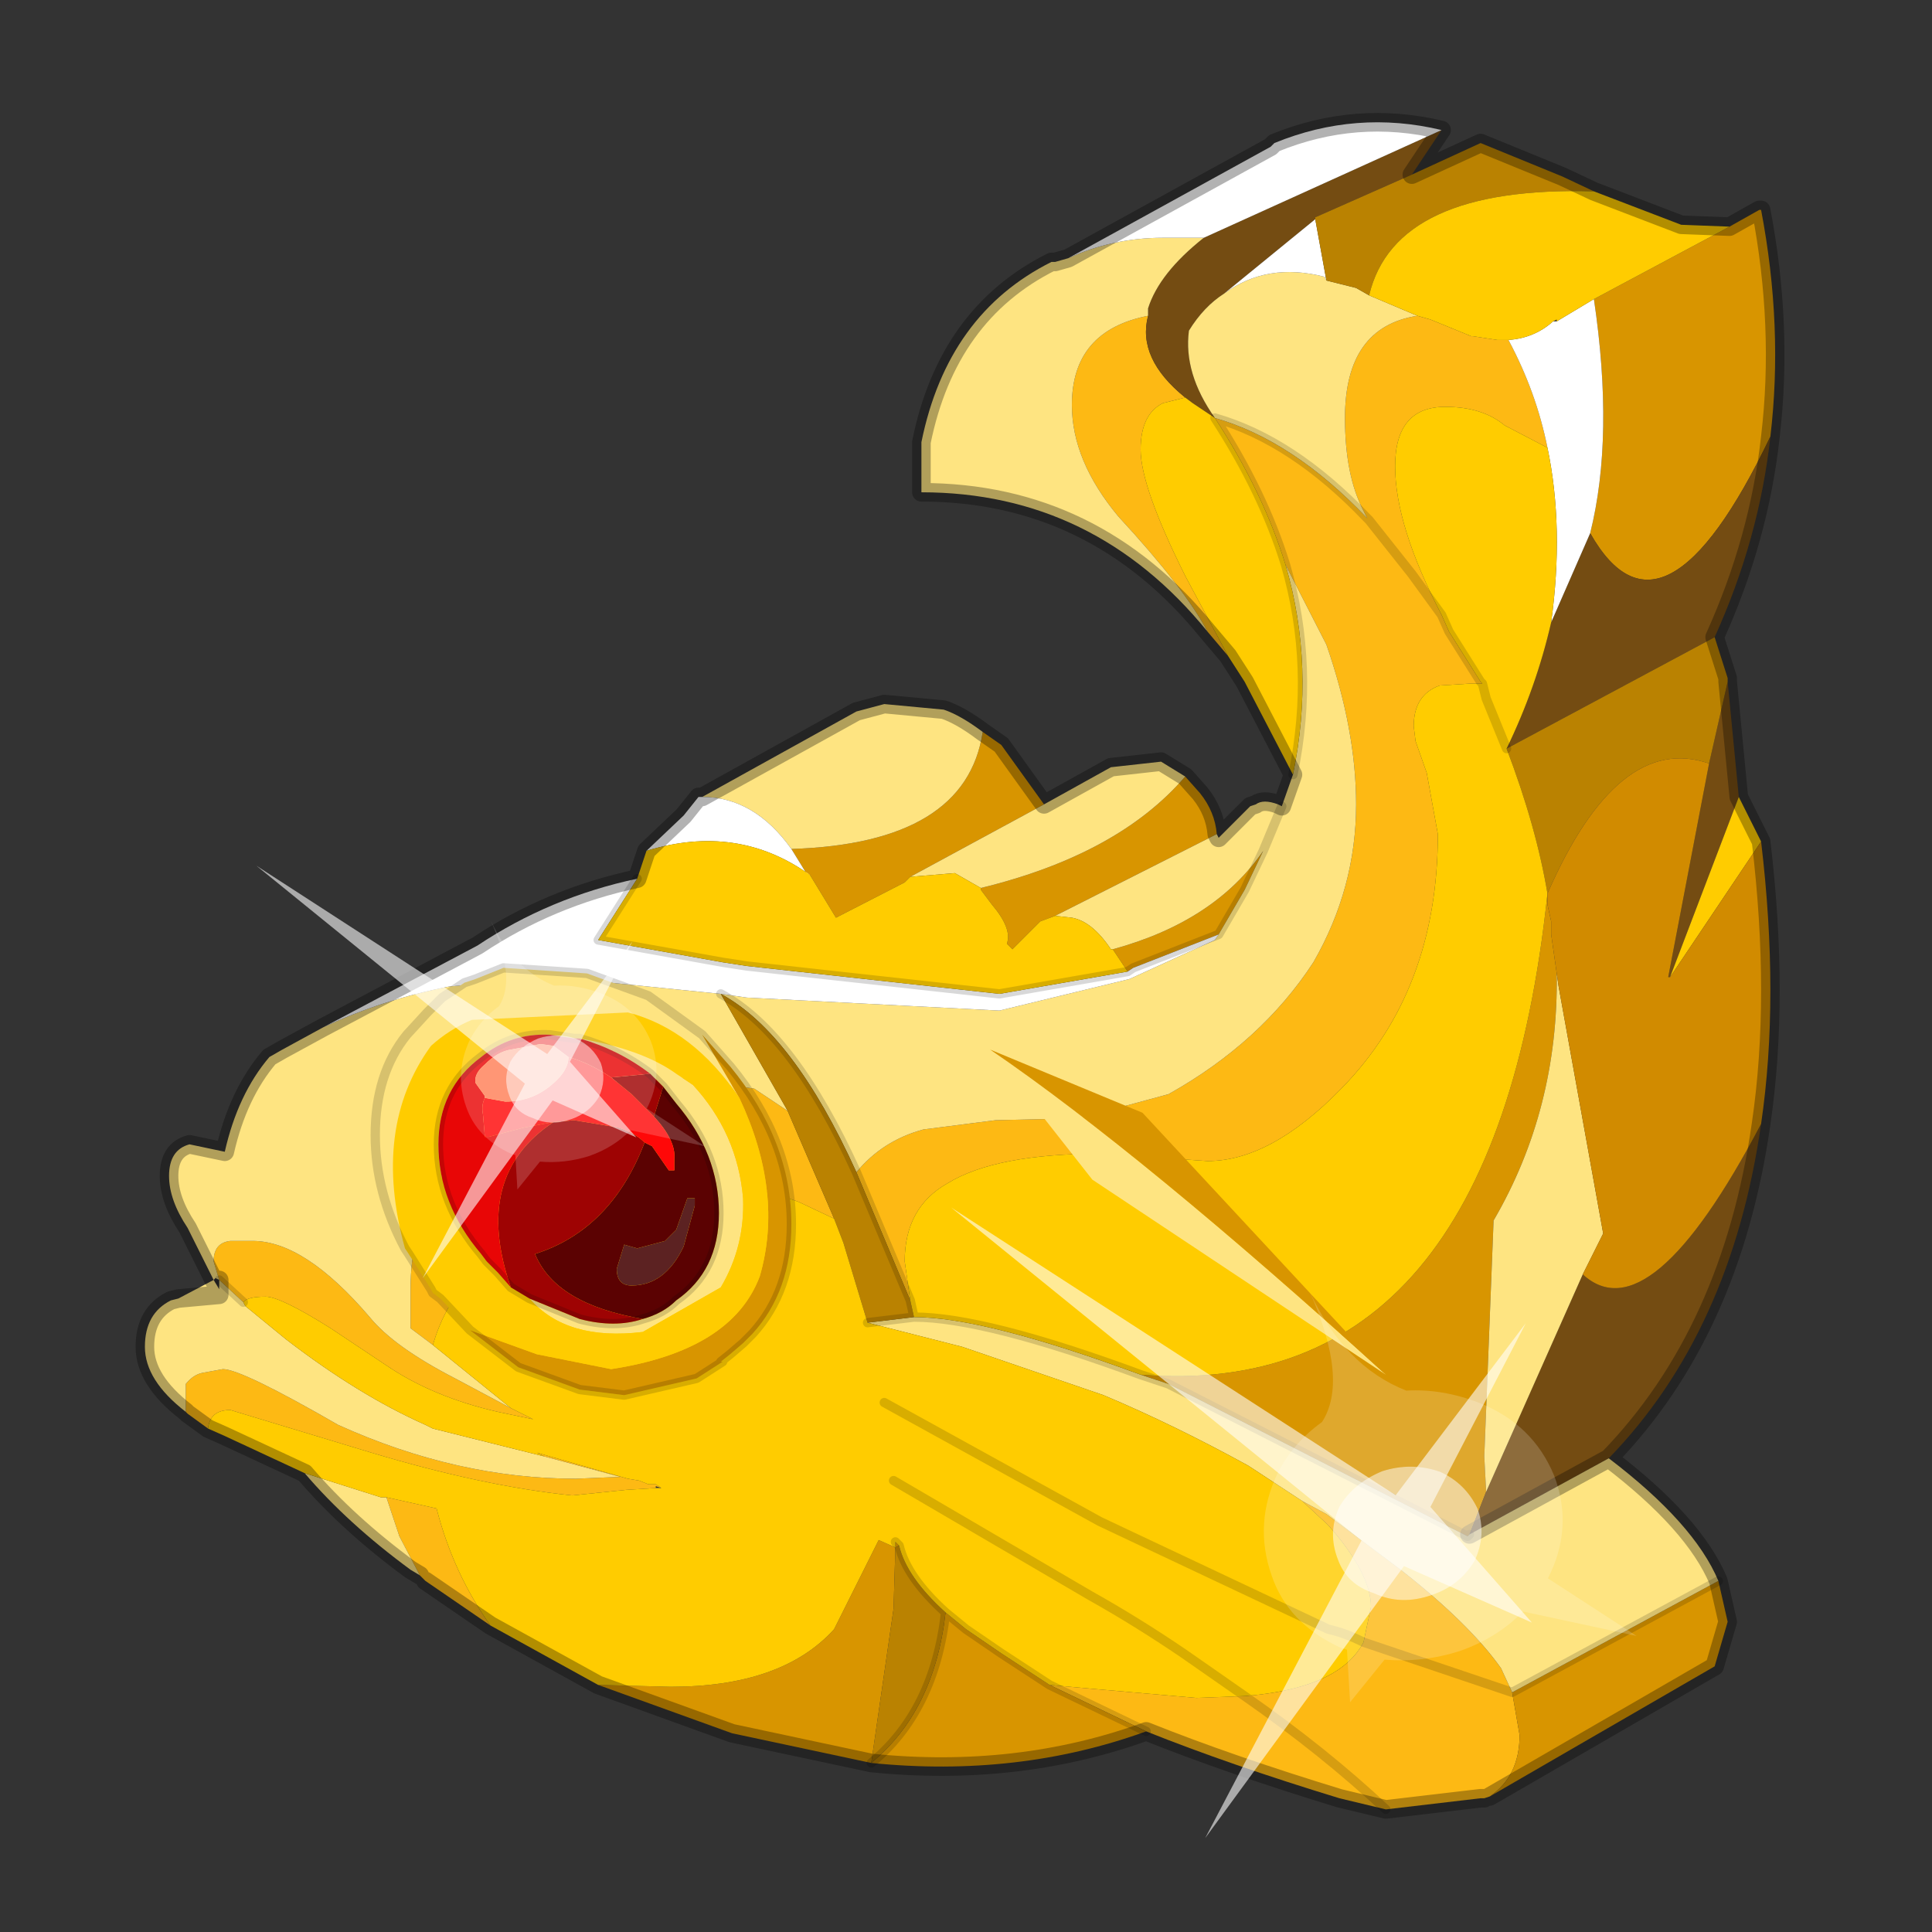<?xml version="1.0" encoding="UTF-8" standalone="no"?>
<svg xmlns:xlink="http://www.w3.org/1999/xlink" height="520.0px" width="520.0px" xmlns="http://www.w3.org/2000/svg">
  <rect width="100%" height="100%" fill="#333333" stroke="none"/>
  <g transform="matrix(10.0, 0.0, 0.0, 10.0, 0.0, 0.0)">
    <use height="52.0" transform="matrix(1.0, 0.0, 0.0, 1.0, 0.0, 0.0)" width="52.0" xlink:href="#shape0"/>
    <use height="20.95" transform="matrix(0.055, 0.471, 0.526, -0.069, 6.9, 23.3)" width="24.45" xlink:href="#sprite0"/>
    <use height="20.95" transform="matrix(0.084, 0.72, 0.804, -0.106, 25.6, 32.5)" width="24.45" xlink:href="#sprite0"/>
  </g>
  <defs>
    <g id="shape0" transform="matrix(1.0, 0.0, 0.0, 1.0, 0.0, 0.0)">
      <path d="M0.0 52.0 L0.0 0.0 52.0 0.0 52.0 52.0 0.0 52.0" fill="#33cc33" fill-opacity="0.0" fill-rule="evenodd" stroke="none"/>
      <path d="M40.1 48.35 L39.95 48.4 39.85 48.4 37.3 48.7 36.05 48.4 Q33.1 47.5 30.85 46.6 L28.25 45.35 29.35 45.45 32.2 45.7 33.5 45.65 Q36.05 45.45 36.7 44.2 L36.9 43.25 Q36.9 42.35 35.75 41.05 L35.05 40.4 35.7 40.75 37.7 42.25 Q39.55 43.7 40.4 44.9 L40.7 45.55 36.7 44.2 40.7 45.55 40.9 46.7 Q40.9 47.8 40.1 48.35 M13.2 43.75 L11.45 42.55 11.3 42.4 10.75 41.35 10.4 40.3 11.75 40.6 Q12.2 42.35 13.2 43.75 M5.6 38.45 L5.05 38.05 5.0 38.0 5.0 37.25 Q5.2 37.0 5.45 36.95 L6.0 36.85 Q6.5 36.85 9.1 38.35 12.3 39.8 15.5 39.8 L16.7 39.75 14.65 39.2 14.45 39.1 16.9 39.8 17.2 39.85 17.45 39.95 17.65 39.95 17.8 40.05 17.65 40.0 17.65 40.05 16.85 40.1 15.4 40.25 Q13.0 40.0 10.0 39.1 L6.2 37.95 Q5.65 37.95 5.6 38.45 M33.05 17.65 L32.5 17.0 Q31.9 15.85 30.1 13.9 28.85 12.4 28.85 10.9 28.85 8.9 30.9 8.5 30.6 9.65 31.9 10.7 L31.3 10.85 Q30.7 11.15 30.7 12.1 30.7 13.1 31.9 15.5 L33.05 17.65 M38.15 8.5 L38.5 8.6 39.6 9.05 39.65 9.05 40.3 9.15 40.6 9.15 Q41.35 10.55 41.65 12.05 L40.5 11.45 Q39.9 10.95 38.9 10.95 37.55 10.95 37.55 12.55 37.55 14.15 38.8 16.55 L38.0 15.45 36.85 14.0 36.8 13.95 36.85 14.0 38.0 15.45 38.8 16.55 39.0 17.0 39.85 18.35 39.9 18.4 39.85 18.4 39.55 18.4 38.75 18.45 Q38.05 18.7 38.05 19.55 L38.1 19.95 38.4 20.8 38.7 22.45 Q38.7 26.65 36.1 29.3 34.2 31.25 32.5 31.25 L29.65 31.05 Q26.8 31.05 25.5 31.85 24.35 32.5 24.35 33.95 L24.5 35.0 23.05 31.55 Q23.75 30.7 24.85 30.4 L26.8 30.15 29.05 30.1 31.45 29.45 Q33.95 28.05 35.35 25.9 36.5 23.9 36.5 21.65 36.5 19.65 35.7 17.35 L34.6 15.2 Q34.0 13.25 32.7 11.25 34.8 11.85 36.8 13.95 L36.7 13.75 Q36.2 12.8 36.2 11.25 36.2 8.8 38.15 8.5 M11.65 36.2 L11.05 35.75 11.05 34.7 Q11.05 31.55 13.85 30.05 15.8 29.0 18.2 29.0 L20.3 29.3 21.2 29.9 21.35 30.25 22.45 32.8 21.5 32.35 Q20.15 31.85 18.65 31.85 16.3 31.85 14.2 33.05 12.2 34.3 11.65 36.2 M6.55 35.05 L5.9 34.45 5.75 33.95 Q5.75 33.45 6.2 33.4 L6.8 33.4 Q8.2 33.4 9.95 35.45 10.6 36.25 12.25 37.1 L13.75 37.9 14.35 38.2 13.4 38.0 Q11.65 37.6 10.4 36.75 L8.9 35.75 Q7.55 34.9 7.15 34.9 6.65 34.9 6.55 35.05 M37.3 48.7 Q35.65 47.15 33.5 45.65 35.65 47.15 37.3 48.7" fill="#fdb914" fill-rule="evenodd" stroke="none"/>
      <path d="M46.55 6.1 L47.35 5.65 47.4 5.65 Q48.0 8.8 47.65 11.75 44.75 17.8 42.8 14.35 43.45 11.75 42.9 8.05 L46.55 6.1 M46.25 42.55 L46.5 43.65 46.15 44.85 40.1 48.35 Q40.9 47.8 40.9 46.7 L40.7 45.55 46.25 42.55 M30.85 46.6 Q27.4 47.85 23.45 47.45 L19.7 46.65 16.1 45.35 18.05 45.4 Q21.05 45.4 22.45 43.85 L23.65 41.45 24.1 41.65 24.1 41.5 24.2 41.6 24.1 41.65 24.05 43.3 23.45 47.45 Q25.15 46.05 25.45 43.4 L26.0 43.85 26.95 44.5 28.25 45.35 30.85 46.6 M26.45 19.7 L26.95 20.05 28.1 21.65 24.5 23.6 24.35 23.75 22.5 24.7 21.8 23.55 21.7 23.5 21.3 22.85 Q26.0 22.7 26.45 19.7 M31.9 20.9 L32.3 21.35 Q32.7 21.85 32.75 22.45 L28.4 24.65 28.0 24.8 27.25 25.55 27.1 25.4 Q27.25 25.0 26.7 24.35 L26.4 23.95 26.4 23.9 Q30.1 23.0 31.9 20.9 M34.0 22.9 L33.5 23.95 32.8 25.15 30.5 26.05 30.35 26.15 29.95 25.55 Q32.7 24.8 34.0 22.9 M30.7 37.0 Q40.2 37.75 41.65 24.05 L41.65 24.35 41.75 24.8 41.75 25.15 41.95 26.55 41.9 26.2 Q41.95 29.85 40.2 32.85 L39.95 39.2 40.0 40.15 39.55 41.3 39.5 41.35 31.45 37.25 30.7 37.0" fill="#d89500" fill-rule="evenodd" stroke="none"/>
      <path d="M47.65 11.75 Q47.35 14.5 46.15 17.15 L40.55 20.15 Q41.35 18.5 41.75 16.75 L42.8 14.35 Q44.75 17.8 47.65 11.75 M46.5 18.35 L46.8 21.45 44.95 26.3 44.9 26.3 46.0 20.55 46.5 18.35 M47.4 30.25 Q46.6 35.85 43.3 39.25 L39.55 41.3 40.0 40.15 42.6 34.3 Q44.4 35.95 47.4 30.25 M38.8 3.5 L38.0 4.7 35.4 5.85 35.4 5.9 32.95 7.9 Q32.4 8.25 32.0 8.9 31.85 10.05 32.7 11.25 L32.1 10.85 31.9 10.7 Q30.6 9.65 30.9 8.5 L30.9 8.3 Q31.2 7.35 32.4 6.4 L38.8 3.5" fill="#744c12" fill-rule="evenodd" stroke="none"/>
      <path d="M43.3 39.25 Q45.6 41.0 46.25 42.55 L40.7 45.55 40.4 44.9 Q39.55 43.7 37.7 42.25 L35.7 40.75 35.05 40.4 33.6 39.45 Q31.6 38.35 29.7 37.55 L25.9 36.25 23.35 35.6 24.6 35.45 Q26.5 35.45 30.7 37.0 L31.45 37.25 39.5 41.35 39.55 41.3 43.3 39.25 M11.3 42.4 L11.05 42.25 Q9.35 41.0 8.2 39.65 L10.25 40.3 10.4 40.3 10.75 41.35 11.3 42.4 M5.0 38.0 Q3.9 37.15 3.9 36.25 3.9 35.35 4.6 35.0 L4.8 34.95 5.75 34.45 5.05 33.05 Q4.55 32.3 4.55 31.65 4.55 30.95 5.1 30.8 L6.05 31.0 Q6.4 29.45 7.25 28.45 L7.6 28.25 8.7 27.65 Q10.3 26.9 12.1 26.55 L14.95 26.3 19.4 26.75 20.1 26.85 26.9 27.2 30.4 26.35 32.7 25.3 32.8 25.15 33.5 23.95 34.0 22.9 Q32.7 24.8 29.95 25.55 L29.9 25.55 Q29.4 24.8 28.85 24.7 L28.4 24.65 32.75 22.45 32.8 22.55 33.6 21.75 33.65 21.7 33.8 21.65 Q34.0 21.5 34.4 21.65 L34.5 21.7 34.8 20.85 Q35.4 17.95 34.6 15.2 L35.7 17.35 Q36.5 19.65 36.5 21.65 36.5 23.9 35.35 25.9 33.95 28.05 31.45 29.45 L29.05 30.1 26.8 30.15 24.85 30.4 Q23.75 30.7 23.05 31.55 21.35 27.8 19.4 26.75 L21.2 29.9 20.3 29.3 18.2 29.0 Q15.8 29.0 13.85 30.05 11.05 31.55 11.05 34.7 L11.05 35.75 11.65 36.2 13.75 37.9 12.25 37.1 Q10.6 36.25 9.95 35.45 8.2 33.4 6.8 33.4 L6.2 33.4 Q5.75 33.45 5.75 33.95 L5.9 34.45 5.8 34.4 5.75 34.45 5.9 34.7 5.9 34.45 6.55 35.05 6.6 35.15 7.7 36.05 Q9.65 37.55 11.45 38.35 L11.65 38.45 14.65 39.2 16.7 39.75 15.5 39.8 Q12.3 39.8 9.1 38.35 6.5 36.85 6.0 36.85 L5.45 36.95 Q5.2 37.0 5.0 37.25 L5.0 38.0 M18.9 21.45 L23.05 19.15 23.8 18.95 25.4 19.1 Q25.85 19.25 26.45 19.7 26.0 22.7 21.3 22.85 20.3 21.45 18.9 21.45 M28.1 21.65 L29.9 20.65 31.25 20.5 31.9 20.9 Q30.1 23.0 26.4 23.9 L25.7 23.5 24.5 23.6 28.1 21.65 M32.5 17.0 Q29.45 13.25 24.8 13.25 L24.8 11.9 Q25.5 8.45 28.3 7.05 L28.4 7.05 28.75 6.95 Q29.95 6.4 31.3 6.4 L32.4 6.4 Q31.2 7.35 30.9 8.3 L30.9 8.5 Q28.85 8.9 28.85 10.9 28.85 12.4 30.1 13.9 31.9 15.85 32.5 17.0 M32.7 11.25 Q31.85 10.05 32.0 8.9 32.4 8.25 32.95 7.9 34.1 7.05 35.65 7.45 L35.7 7.55 36.5 7.75 36.85 7.95 38.15 8.5 Q36.2 8.8 36.2 11.25 36.2 12.8 36.7 13.75 L36.8 13.95 Q34.8 11.85 32.7 11.25 M34.5 21.7 L34.0 22.9 34.5 21.7 M4.8 34.95 L5.9 34.85 5.9 34.7 5.9 34.85 4.8 34.95 M40.0 40.15 L39.95 39.2 40.2 32.85 Q41.95 29.85 41.9 26.2 L41.95 26.55 43.15 33.2 42.6 34.3 40.0 40.15" fill="#fee481" fill-rule="evenodd" stroke="none"/>
      <path d="M8.7 27.65 L12.85 25.45 Q14.8 24.15 17.15 23.65 L16.1 25.3 19.45 25.9 20.1 26.0 26.9 26.75 30.35 26.15 30.5 26.05 32.8 25.15 32.7 25.3 30.4 26.35 26.9 27.2 20.1 26.85 19.4 26.75 14.95 26.3 12.1 26.55 Q10.3 26.9 8.7 27.65 M17.4 22.9 L18.4 21.95 18.8 21.45 18.9 21.45 Q20.3 21.45 21.3 22.85 L21.7 23.5 21.8 23.55 Q19.85 22.15 17.4 22.9 M28.75 6.95 L34.2 3.95 34.3 3.85 Q36.5 2.95 38.8 3.5 L32.4 6.4 31.3 6.4 Q29.95 6.4 28.75 6.95 M42.9 8.05 Q43.45 11.75 42.8 14.35 L41.75 16.75 Q42.1 14.2 41.65 12.05 41.35 10.55 40.6 9.15 41.3 9.1 41.8 8.65 L41.9 8.65 42.9 8.05 M32.95 7.9 L35.4 5.9 35.7 7.55 35.65 7.45 Q34.1 7.05 32.95 7.9" fill="#ffffff" fill-rule="evenodd" stroke="none"/>
      <path d="M46.15 17.15 L46.5 18.25 46.5 18.35 46.0 20.55 Q43.55 19.7 41.65 24.05 41.35 22.25 40.55 20.15 L46.15 17.15 M38.0 4.7 L39.85 3.85 42.05 4.75 42.9 5.15 Q37.55 5.0 36.85 7.95 L36.5 7.75 35.7 7.55 35.4 5.9 35.4 5.85 38.0 4.7 M19.4 26.75 Q21.35 27.8 23.05 31.55 L24.5 35.0 24.6 35.45 23.35 35.6 22.7 33.45 22.45 32.8 21.35 30.25 21.2 29.9 19.4 26.75 M24.2 41.6 Q24.4 42.45 25.45 43.4 25.15 46.05 23.45 47.45 L24.05 43.3 24.1 41.65 24.2 41.6" fill="#ba8201" fill-rule="evenodd" stroke="none"/>
      <path d="M46.8 21.45 L47.4 22.65 44.95 26.3 46.8 21.45 M16.1 45.35 L13.2 43.75 Q12.2 42.35 11.75 40.6 L10.4 40.3 10.25 40.3 8.2 39.65 6.05 38.65 5.6 38.45 Q5.65 37.95 6.2 37.95 L10.0 39.1 Q13.0 40.0 15.4 40.25 L16.85 40.1 17.65 40.05 17.75 40.05 17.8 40.05 17.65 39.95 17.45 39.95 17.2 39.85 16.9 39.8 14.45 39.1 14.65 39.2 11.65 38.45 11.45 38.35 Q9.65 37.55 7.7 36.05 L6.6 35.15 6.55 35.05 Q6.65 34.9 7.15 34.9 7.55 34.9 8.9 35.75 L10.4 36.75 Q11.65 37.6 13.4 38.0 L14.35 38.2 13.75 37.9 11.65 36.2 Q12.2 34.3 14.2 33.05 16.3 31.85 18.65 31.85 20.15 31.85 21.5 32.35 L22.45 32.8 22.7 33.45 23.35 35.6 25.9 36.25 29.7 37.55 Q31.6 38.35 33.6 39.45 L35.05 40.4 35.75 41.05 Q36.9 42.35 36.9 43.25 L36.7 44.2 Q36.2 43.95 35.75 43.85 L29.6 40.95 23.8 37.75 29.6 40.95 35.75 43.85 Q36.2 43.95 36.7 44.2 36.05 45.45 33.5 45.65 L32.2 45.7 29.35 45.45 28.25 45.35 26.95 44.5 26.0 43.85 25.45 43.4 Q24.4 42.45 24.2 41.6 L24.1 41.5 24.1 41.65 23.65 41.45 22.45 43.85 Q21.05 45.4 18.05 45.4 L16.1 45.35 M17.15 23.65 L17.4 22.9 Q19.85 22.15 21.8 23.55 L22.5 24.7 24.35 23.75 24.5 23.6 25.7 23.5 26.4 23.9 26.4 23.95 26.7 24.35 Q27.25 25.0 27.1 25.4 L27.25 25.55 28.0 24.8 28.4 24.65 28.85 24.7 Q29.4 24.8 29.9 25.55 L29.95 25.55 30.35 26.15 26.9 26.75 20.1 26.0 19.45 25.9 16.1 25.3 17.15 23.65 M34.8 20.85 L33.5 18.35 33.05 17.65 31.9 15.5 Q30.7 13.1 30.7 12.1 30.7 11.15 31.3 10.85 L31.9 10.7 32.1 10.85 32.7 11.25 Q34.0 13.25 34.6 15.2 35.4 17.95 34.8 20.85 M42.9 5.15 L45.25 6.05 46.55 6.1 42.9 8.05 41.9 8.65 41.9 8.6 41.8 8.65 Q41.3 9.1 40.6 9.15 L40.3 9.15 39.65 9.05 39.6 9.05 38.5 8.6 38.15 8.5 36.85 7.95 Q37.55 5.0 42.9 5.15 M38.8 16.55 Q37.55 14.15 37.55 12.55 37.55 10.95 38.9 10.95 39.9 10.95 40.5 11.45 L41.65 12.05 Q42.1 14.2 41.75 16.75 41.35 18.5 40.55 20.15 L40.0 18.8 39.9 18.4 40.0 18.8 40.55 20.15 Q41.35 22.25 41.65 24.05 40.2 37.75 30.7 37.0 26.5 35.45 24.6 35.45 L24.5 35.0 24.35 33.95 Q24.35 32.5 25.5 31.85 26.8 31.05 29.65 31.05 L32.5 31.25 Q34.2 31.25 36.1 29.3 38.7 26.65 38.7 22.45 L38.4 20.8 38.1 19.95 38.05 19.55 Q38.05 18.7 38.75 18.45 L39.55 18.4 39.85 18.4 39.9 18.4 39.85 18.35 39.0 17.0 38.8 16.55 M24.05 39.85 L29.35 42.95 Q30.6 43.65 31.85 44.5 L33.5 45.65 31.85 44.5 Q30.6 43.65 29.35 42.95 L24.05 39.85" fill="#ffcc00" fill-rule="evenodd" stroke="none"/>
      <path d="M47.4 22.65 Q47.9 26.85 47.4 30.25 44.4 35.95 42.6 34.3 L43.15 33.2 41.95 26.55 41.75 25.15 41.75 24.8 41.65 24.35 41.65 24.05 Q43.55 19.7 46.0 20.55 L44.9 26.3 44.95 26.3 47.4 22.65" fill="#d18b00" fill-rule="evenodd" stroke="none"/>
      <path d="M46.55 6.1 L47.35 5.65 47.4 5.65 Q48.0 8.8 47.65 11.75 47.35 14.5 46.15 17.15 L46.5 18.25 46.5 18.35 46.8 21.45 47.4 22.65 Q47.9 26.85 47.4 30.25 46.6 35.85 43.3 39.25 45.6 41.0 46.25 42.55 L46.5 43.65 46.15 44.85 40.1 48.35 M39.95 48.4 L39.85 48.4 37.3 48.7 36.05 48.4 Q33.1 47.5 30.85 46.6 27.4 47.85 23.45 47.45 L19.7 46.65 16.1 45.35 13.2 43.75 11.45 42.55 M11.3 42.4 L11.05 42.25 Q9.35 41.0 8.2 39.65 L6.05 38.65 5.6 38.45 5.05 38.05 M5.0 38.0 Q3.9 37.15 3.9 36.25 3.9 35.35 4.6 35.0 L4.8 34.95 M5.75 34.45 L5.05 33.05 Q4.55 32.3 4.55 31.65 4.55 30.95 5.1 30.8 L6.05 31.0 Q6.4 29.45 7.25 28.45 L7.6 28.25 8.7 27.65 12.85 25.45 Q14.8 24.15 17.15 23.65 L17.4 22.9 18.4 21.95 18.8 21.45 18.9 21.45 23.05 19.15 23.8 18.95 25.4 19.1 Q25.85 19.25 26.45 19.7 L26.95 20.05 28.1 21.65 29.9 20.65 31.25 20.5 31.9 20.9 32.3 21.35 Q32.7 21.85 32.75 22.45 L32.8 22.55 33.6 21.75 33.65 21.7 33.8 21.65 Q34.0 21.5 34.4 21.65 L34.5 21.7 34.8 20.85 33.5 18.35 33.05 17.65 32.5 17.0 Q29.45 13.25 24.8 13.25 L24.8 11.9 Q25.5 8.45 28.3 7.05 L28.4 7.05 28.75 6.95 34.2 3.95 34.3 3.85 Q36.5 2.95 38.8 3.5 L38.0 4.7 39.85 3.85 42.05 4.75 42.9 5.15 45.25 6.05 46.55 6.1 M5.9 34.45 L5.9 34.7 5.9 34.85 4.8 34.95 M39.55 41.3 L43.3 39.25 M5.9 34.7 L5.75 34.45" fill="none" stroke="#000000" stroke-linecap="round" stroke-linejoin="round" stroke-opacity="0.302" stroke-width="0.5"/>
      <path d="M36.8 13.95 L36.85 14.0 38.0 15.45 38.8 16.55 39.0 17.0 39.85 18.35 39.9 18.4 40.0 18.8 40.55 20.15 M32.7 11.25 Q34.8 11.85 36.8 13.95 M34.6 15.2 Q35.4 17.95 34.8 20.85 M32.8 25.15 L33.5 23.95 34.0 22.9 34.5 21.7 M30.35 26.15 L30.5 26.05 32.8 25.15 M19.4 26.75 Q21.35 27.8 23.05 31.55 L24.5 35.0 24.6 35.45 Q26.5 35.45 30.7 37.0 L31.45 37.25 39.5 41.35 39.55 41.3 M17.15 23.65 L16.1 25.3 19.45 25.9 20.1 26.0 26.9 26.75 30.35 26.15 M23.35 35.6 L24.6 35.45 M6.55 35.05 L5.9 34.45 M24.1 41.5 L24.2 41.6 Q24.4 42.45 25.45 43.4 L26.0 43.85 26.95 44.5 28.25 45.35 30.85 46.6 M33.5 45.65 L31.85 44.5 Q30.6 43.65 29.35 42.95 L24.05 39.85 M23.45 47.45 Q25.15 46.05 25.45 43.4 M36.7 44.2 L40.7 45.55 46.25 42.55 M23.8 37.75 L29.6 40.95 35.75 43.85 Q36.2 43.95 36.7 44.2 M33.5 45.65 Q35.65 47.15 37.3 48.7 M34.6 15.2 Q34.0 13.25 32.7 11.25" fill="none" stroke="#000000" stroke-linecap="round" stroke-linejoin="round" stroke-opacity="0.153" stroke-width="0.25"/>
      <path d="M37.3 37.0 L29.4 31.75 26.65 28.25 Q30.75 31.05 37.3 37.0" fill="#fee481" fill-rule="evenodd" stroke="none"/>
      <path d="M26.65 28.25 L30.75 29.95 37.3 37.0 Q30.75 31.05 26.65 28.25" fill="#d89500" fill-rule="evenodd" stroke="none"/>
      <path d="M10.9 33.6 Q10.1 32.1 10.1 30.55 10.1 28.9 10.95 27.85 L11.5 27.25 11.9 26.85 12.2 26.65 12.35 26.55 12.5 26.45 12.65 26.4 12.8 26.35 13.55 26.05 15.8 26.2 17.45 26.8 18.9 27.85 19.9 29.55 Q18.65 27.7 16.9 27.25 L12.7 27.45 Q12.1 27.7 11.6 28.15 10.0 30.35 10.9 33.6 M15.6 27.95 Q17.3 28.25 18.2 28.9 L18.65 29.2 Q19.85 30.5 20.0 32.25 20.05 33.55 19.4 34.65 L17.3 35.85 Q15.25 36.1 14.25 34.95 L15.6 35.5 Q16.55 35.75 17.3 35.5 17.85 35.35 18.2 35.0 19.35 34.2 19.35 32.65 19.35 31.05 18.2 29.7 L17.85 29.25 17.5 28.9 Q16.65 28.25 15.6 27.95" fill="#fee481" fill-rule="evenodd" stroke="none"/>
      <path d="M18.9 27.85 L19.65 28.7 Q21.3 30.7 21.3 32.95 21.3 34.75 20.25 35.9 L20.0 36.15 19.65 36.45 19.4 36.65 19.45 36.65 18.75 37.1 16.8 37.55 15.6 37.4 13.95 36.8 12.65 35.8 14.45 36.45 16.45 36.85 Q19.7 36.35 20.45 34.35 21.1 32.1 19.9 29.55 L18.9 27.85" fill="#d89500" fill-rule="evenodd" stroke="none"/>
      <path d="M12.65 35.8 L11.85 34.95 11.65 34.8 11.6 34.7 11.0 33.75 10.9 33.6 Q10.0 30.35 11.6 28.15 12.1 27.7 12.7 27.45 L16.9 27.25 Q18.65 27.7 19.9 29.55 21.1 32.1 20.45 34.35 19.7 36.35 16.45 36.85 L14.45 36.45 12.65 35.8 M15.6 27.95 L15.45 27.95 14.8 27.85 Q13.75 27.8 12.95 28.45 11.8 29.3 11.8 30.8 11.8 32.4 12.95 33.75 L13.1 33.95 13.4 34.25 13.75 34.65 14.25 34.95 Q15.25 36.1 17.3 35.85 L19.4 34.65 Q20.05 33.55 20.0 32.25 19.85 30.5 18.65 29.2 L18.2 28.9 Q17.3 28.25 15.6 27.95" fill="#ffcc00" fill-rule="evenodd" stroke="none"/>
      <path d="M17.35 30.75 L17.55 30.85 18.0 31.5 18.15 31.5 18.15 31.2 Q18.2 30.7 17.6 30.05 L17.85 29.25 18.2 29.7 Q19.35 31.05 19.35 32.65 19.35 34.2 18.2 35.0 17.85 35.35 17.3 35.5 14.95 35.1 14.4 33.75 16.45 33.1 17.35 30.75 M18.5 32.25 L18.2 33.1 17.9 33.4 17.15 33.6 16.8 33.5 16.6 34.15 Q16.6 34.6 17.0 34.6 17.9 34.6 18.4 33.55 L18.7 32.45 18.7 32.25 18.5 32.25" fill="#5b0202" fill-rule="evenodd" stroke="none"/>
      <path d="M14.9 30.2 L15.45 30.15 16.65 30.35 Q17.1 30.5 17.35 30.75 16.45 33.1 14.4 33.75 14.95 35.1 17.3 35.5 16.55 35.75 15.6 35.5 L14.25 34.95 13.75 34.65 Q12.7 31.65 14.9 30.2 M17.6 30.05 L17.0 29.45 16.45 29.0 17.5 28.9 17.85 29.25 17.6 30.05" fill="#9e0303" fill-rule="evenodd" stroke="none"/>
      <path d="M13.05 29.55 Q12.95 29.75 13.0 30.0 L13.05 30.6 13.15 30.6 14.1 30.35 14.9 30.2 Q12.7 31.65 13.75 34.65 L13.4 34.25 13.1 33.95 12.95 33.75 Q11.8 32.4 11.8 30.8 11.8 29.3 12.95 28.45 13.75 27.8 14.8 27.85 L15.45 27.95 15.6 27.95 Q16.65 28.25 17.5 28.9 L16.45 29.0 Q15.85 28.6 15.3 28.45 L14.9 28.15 14.55 28.1 13.75 28.25 Q13.4 28.3 13.05 28.65 12.75 28.9 12.8 29.15 L13.05 29.5 13.05 29.55" fill="#e80606" fill-rule="evenodd" stroke="none"/>
      <path d="M14.9 30.2 L14.1 30.35 13.15 30.6 13.05 30.6 13.0 30.0 Q12.95 29.75 13.05 29.55 L13.6 29.65 Q14.35 29.65 14.9 29.15 15.3 28.8 15.3 28.45 15.85 28.6 16.45 29.0 L17.0 29.45 17.6 30.05 Q18.2 30.7 18.15 31.2 L18.15 31.5 18.0 31.5 17.55 30.85 17.35 30.75 Q17.1 30.5 16.65 30.35 L15.45 30.15 14.9 30.2" fill="#ff0808" fill-rule="evenodd" stroke="none"/>
      <path d="M15.3 28.45 Q15.3 28.8 14.9 29.15 14.35 29.65 13.6 29.65 L13.05 29.55 13.05 29.5 12.8 29.15 Q12.75 28.9 13.05 28.65 13.4 28.3 13.75 28.25 L14.55 28.1 14.9 28.15 15.3 28.45" fill="#ff7f57" fill-rule="evenodd" stroke="none"/>
      <path d="M18.5 32.25 L18.7 32.25 18.7 32.45 18.4 33.55 Q17.9 34.6 17.0 34.6 16.6 34.6 16.6 34.15 L16.8 33.5 17.15 33.6 17.9 33.4 18.2 33.1 18.5 32.25" fill="#5c2222" fill-rule="evenodd" stroke="none"/>
      <path d="M10.9 33.6 Q10.1 32.1 10.1 30.55 10.1 28.9 10.95 27.85 L11.5 27.25 11.9 26.85 12.2 26.65 12.35 26.55 12.5 26.45 12.65 26.4 12.8 26.35 13.55 26.05 15.8 26.2 17.45 26.8 18.9 27.85 19.65 28.7 Q21.3 30.7 21.3 32.95 21.3 34.75 20.25 35.9 L20.0 36.15 19.65 36.45 19.4 36.65 19.45 36.65 18.75 37.1 16.8 37.55 15.6 37.4 13.95 36.8 12.65 35.8 11.85 34.95 11.65 34.8 11.6 34.7 11.0 33.75 10.9 33.6 M13.75 34.65 L13.4 34.25 13.1 33.95 12.95 33.75 Q11.8 32.4 11.8 30.8 11.8 29.3 12.95 28.45 13.75 27.8 14.8 27.85 L15.45 27.95 15.6 27.95 M14.25 34.95 L13.75 34.65 M17.3 35.5 Q17.85 35.35 18.2 35.0 19.35 34.2 19.35 32.65 19.35 31.05 18.2 29.7 L17.85 29.25 17.5 28.9 Q16.65 28.25 15.6 27.95 M17.3 35.5 Q16.55 35.75 15.6 35.5 L14.25 34.95" fill="none" stroke="#000000" stroke-linecap="round" stroke-linejoin="round" stroke-opacity="0.153" stroke-width="0.25"/>
    </g>
    <g id="sprite0" transform="matrix(1.0, 0.0, 0.0, 1.0, 0.0, 0.0)">
      <use height="20.95" transform="matrix(1.0, 0.0, 0.0, 1.0, 0.0, 0.0)" width="24.45" xlink:href="#shape1"/>
    </g>
    <g id="shape1" transform="matrix(1.0, 0.0, 0.0, 1.0, 0.0, 0.0)">
      <path d="M14.85 11.4 Q15.8 11.6 16.25 12.45 16.85 13.3 16.6 14.35 16.4 15.3 15.55 15.9 14.65 16.4 13.65 16.2 12.65 15.9 12.1 15.1 11.6 14.2 11.8 13.2 12.1 12.2 12.9 11.65 13.8 11.15 14.85 11.4" fill="#ffffff" fill-opacity="0.588" fill-rule="evenodd" stroke="none"/>
      <path d="M14.85 11.4 Q13.8 11.15 12.9 11.65 12.1 12.2 11.8 13.2 11.6 14.2 12.1 15.1 12.65 15.9 13.65 16.2 14.65 16.4 15.55 15.9 16.4 15.3 16.6 14.35 16.85 13.3 16.25 12.45 15.8 11.6 14.85 11.4 M18.2 11.35 L20.15 11.25 18.75 12.55 Q19.05 13.8 18.8 15.05 18.5 16.35 17.65 17.3 L19.1 20.95 16.55 18.25 Q14.8 19.3 12.8 18.85 10.8 18.35 9.75 16.65 9.05 15.5 8.95 14.3 7.75 12.35 4.85 11.5 8.3 12.45 9.7 11.4 10.3 10.4 11.35 9.75 13.1 8.75 15.1 9.15 16.95 9.5 18.1 11.15 L18.2 11.35" fill="#ffffff" fill-opacity="0.176" fill-rule="evenodd" stroke="none"/>
      <path d="M15.4 13.55 L18.1 17.55 13.35 14.65 7.05 18.5 12.75 13.55 0.0 0.0 14.25 12.25 24.45 5.95 15.4 13.55" fill="#ffffff" fill-opacity="0.588" fill-rule="evenodd" stroke="none"/>
    </g>
  </defs>
</svg>
